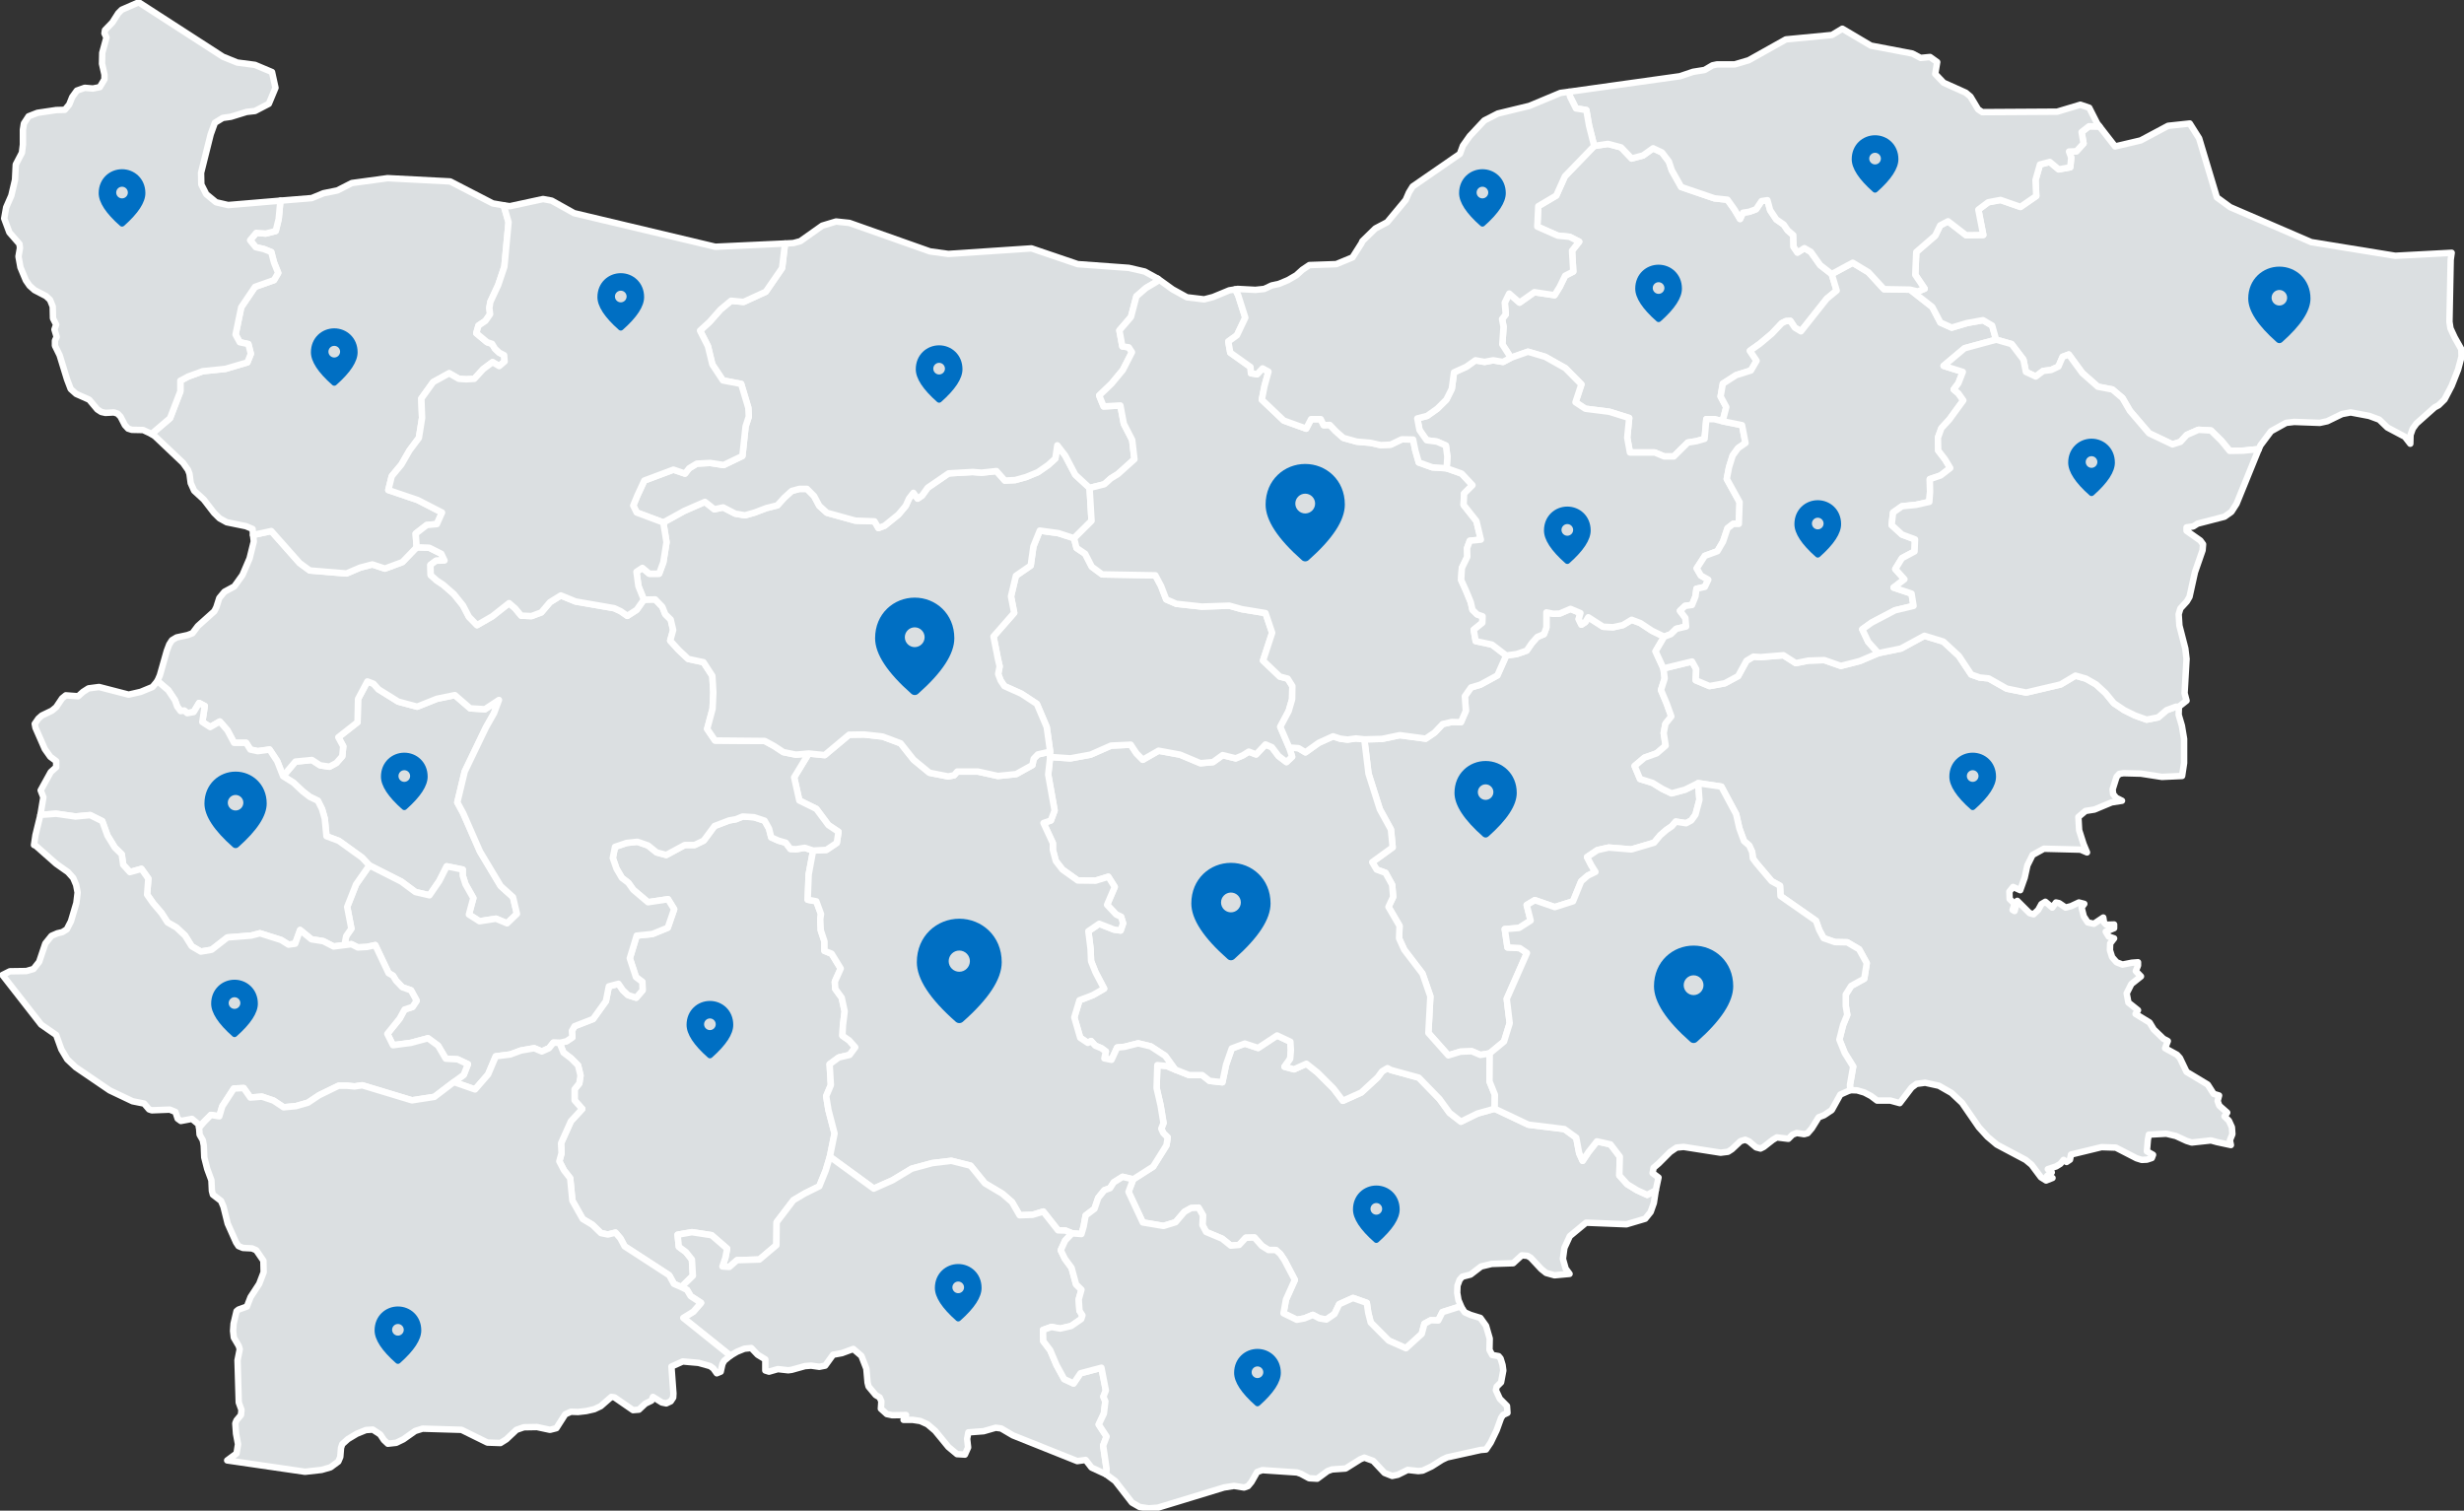 <svg width="765" height="469" viewBox="0 0 765 469" fill="none" xmlns="http://www.w3.org/2000/svg">
<rect x="0" y="0" width="765" height="469" fill="#333333" stroke="none"/>
<g id="mapbg 1" clip-path="url(#clip0_335_2928)">
<path id="BGR2231" d="M516.681 197.671L514.003 202.203L516.451 207.526L516.834 210.619L515.686 214.215L517.446 218.388L518.899 222.416L517.063 224.718L516.528 227.595L517.14 231.479L514.386 233.853L510.561 235.22L507.501 237.809L509.184 241.838L513.085 243.06L515.992 244.859L518.976 246.297L523.183 245.146L527.238 243.132L527.62 248.311L526.396 252.915L525.096 254.713L523.489 255.577L520.276 255.073L519.052 256.512L517.369 257.663L515.457 259.317L513.544 261.619L506.506 263.705L499.468 263.13L495.949 263.921L492.736 266.079L494.037 268.596L495.337 270.682L492.966 271.833L490.9 273.632L488.376 279.818L482.715 281.616L476.518 279.458L473.994 280.969L475.218 285.788L471.622 288.09L467.185 288.45L468.027 294.132L471.852 294.348L474.07 295.859L467.797 310.102L468.715 317.654L466.956 323.337L462.519 327.006L459.612 327.509L456.934 326.358L453.415 326.502L449.667 327.653L443.47 320.676L444.082 309.31L441.634 302.261L435.973 294.852L434.367 291.327L434.52 287.443L431.077 281.544L432.531 278.451L432.225 274.711L430.159 270.97L427.405 269.963L426.028 267.661L432.378 263.058L431.842 257.519L428.4 251.261L424.881 240.183L423.58 229.537L429.088 229.393L434.596 228.242L442.629 229.321L445.383 227.451L447.907 224.79L450.738 224.142L453.568 224.214L455.098 220.689L454.792 216.158L456.705 213.424L459.612 212.561L464.89 209.684L467.644 203.498L470.857 203.066L473.994 201.987L475.524 199.757L477.283 197.743L479.349 196.88L480.114 194.794V190.118L482.256 190.55L484.245 190.478L487.611 189.039L490.671 190.334L490.135 192.204L490.977 193.93L492.201 193.139L493.119 191.629L497.709 194.578L500.845 194.722L503.829 194.074L506.583 192.42L509.26 193.427L512.856 195.801L516.681 197.671Z" fill="#DBDFE1" stroke="white" stroke-width="2" stroke-linecap="round" stroke-linejoin="round"/>
<path id="BGR2232" d="M464.049 344.197L474.53 349.161L485.699 350.528L489.371 353.189L490.289 358.009L491.36 360.382L493.196 357.649L495.797 354.34L500.004 355.275L502.911 359.088L502.758 364.914L505.206 367.647L508.266 369.518L511.403 370.956L514.08 369.518L513.468 373.474L512.474 376.279L510.791 378.365L504.977 380.092L492.431 379.588L487.382 383.76L485.699 387.429L485.24 390.81L486.081 393.831L487.305 395.485L482.639 395.917L480.038 395.198L478.508 393.975L475.218 390.45L474.224 389.875L472.464 389.731L469.787 392.176L463.131 392.392L459.842 393.183L456.552 395.701L454.028 396.349L453.186 397.284L452.498 399.154L452.421 401.384L452.804 403.614L453.875 406.131L453.033 405.7L447.831 407.354L446.531 409.944L444.236 409.872L442.247 410.951L441.405 414.116L436.509 418.576L431.154 416.202L425.57 410.591L424.805 407.57L424.346 404.477L420.062 402.966L415.778 404.909L414.324 407.93L411.8 409.656L409.658 409.296L407.592 408.217L404.991 409.296L402.62 409.728L398.489 407.714L399.254 403.47L402.008 397.356L398.795 391.241L397.494 389.299L396.117 388.076H393.822L391.757 386.782L389.462 384.192L386.784 384.264L384.719 386.494L382.118 386.71L379.44 384.552L374.468 382.466L373.32 380.308L373.473 377.286L372.096 374.913L369.801 375.057L367.736 376.207L364.982 379.444L361.233 380.595L354.807 379.516L350.37 370.021L351.824 366.137L358.02 362.181L362.151 355.563L362.534 353.117L361.157 351.75L360.545 350.384L361.233 348.657L360.315 343.118L359.091 337.795L359.321 330.674L362.304 330.962L364.829 332.041L369.189 333.767H373.244L375.539 335.566L379.517 335.997L380.664 330.53L382.424 325.495L386.478 323.984L390.609 325.351L396.5 321.467L400.631 323.409L400.784 326.07L400.554 328.732L398.795 331.178L401.778 331.969L405.603 330.243L409.046 332.976L414.018 337.939L416.925 341.752L422.663 339.162L427.712 334.487L429.089 332.616L430.772 331.609L431.843 332.185L440.487 334.559L446.913 341.176L450.05 345.492L453.569 348.226L458.694 345.708L464.049 344.197Z" fill="#DBDFE1" stroke="white" stroke-width="2" stroke-linecap="round" stroke-linejoin="round"/>
<path id="BGR2233" d="M423.581 229.537L424.881 240.183L428.4 251.26L431.843 257.518L432.378 263.057L426.029 267.661L427.406 269.963L430.16 270.97L432.225 274.71L432.531 278.451L431.078 281.544L434.52 287.442L434.367 291.327L435.974 294.851L441.635 302.26L444.083 309.31L443.471 320.675L449.667 327.653L453.416 326.502L456.935 326.358L459.612 327.509L462.519 327.005L462.443 335.709L464.126 339.881L464.049 344.197L458.694 345.708L453.569 348.225L450.05 345.492L446.913 341.176L440.487 334.558L431.843 332.184L430.771 331.609L429.089 332.616L427.712 334.486L422.663 339.162L416.925 341.751L414.018 337.939L409.046 332.976L405.603 330.242L401.778 331.969L398.795 331.177L400.554 328.732L400.784 326.07L400.631 323.409L396.5 321.466L390.609 325.351L386.478 323.984L382.424 325.495L380.664 330.53L379.517 335.997L375.539 335.565L373.244 333.767H369.189L364.829 332.041L361.769 327.797L357.255 324.847L353.354 323.912L349.146 324.991L346.851 325.207L345.092 329.019L342.873 328.588L343.332 326.43L341.955 325.423L340.043 324.631L338.742 323.193L337.748 323.768L335.376 322.186L333.54 315.856L335.147 310.533L339.278 308.95L342.797 306.936L340.119 301.829L338.742 298.376L338.589 294.564L337.901 289.097L341.267 286.795L345.857 288.593L347.922 288.881L348.687 286.651L348.075 284.637L346.545 283.918L343.715 280.897L346.086 275.358L344.097 272.193L340.119 273.416L334.611 273.344L329.868 269.963L327.803 267.301L326.885 263.848V261.762L323.978 255.504L326.273 254.713L327.42 251.62L325.431 240.47L326.043 235.004L332.316 235.435L338.589 234.284L344.939 231.479L351.059 231.191L352.818 233.853L354.807 235.867L359.703 233.061L366.359 234.284L372.708 236.946L376.61 236.586L379.593 234.428L383.648 235.435L385.866 234.5L387.702 233.349L389.997 234.212L392.904 231.119L394.893 231.982L396.959 234.716L399.407 236.586L401.166 234.932L400.248 232.054L403.155 232.27L405.297 233.565L409.428 230.616L413.865 228.602L416.084 229.321L418.379 229.609L420.98 229.249L423.581 229.537Z" fill="#DBDFE1" stroke="white" stroke-width="2" stroke-linecap="round" stroke-linejoin="round"/>
<path id="BGR2234" d="M252.45 264.064L251.073 271.473L250.767 279.314L253.445 279.818L254.898 283.774L254.669 285.284L254.822 288.809L255.969 292.262V295.211L258.188 296.074L261.018 300.678L259.182 304.778L259.335 307.008L261.324 309.741L262.242 313.985L261.707 318.373L261.554 321.538L263.619 322.977L265.532 325.135L263.772 327.509L260.406 328.3L257.576 330.386L257.958 336.86L256.505 340.313L257.193 344.557L259.106 351.894L257.652 359.087L256.352 363.403L254.363 368.295L249.849 370.524L246.33 372.61L241.128 379.444L241.052 386.565L235.773 391.025L228.812 391.241L226.44 393.327L224.298 393.183L225.216 390.45L225.752 387.644L220.932 383.472L214.812 382.537L210.375 383.328L210.758 387.069L212.976 388.723L214.812 391.025L215.118 396.06L211.523 399.585L209.228 398.578L207.774 395.917L193.928 386.925L192.627 384.479L191.097 382.681L188.726 383.256L186.584 382.825L183.906 380.235L180.923 378.437L177.71 372.754L177.021 365.777L175.109 363.331L173.655 360.526L174.344 358.008L174.191 354.915L177.251 348.081L180.77 344.269L178.398 341.608V338.155L179.852 336.356L180.234 333.911L179.469 330.746L177.327 328.588L174.956 326.789L173.732 323.768L175.874 323.265L177.71 322.042L177.557 320.028L178.398 318.589L184.136 316.359L188.114 310.82L189.032 306.217L192.015 305.426L193.392 307.44L194.999 308.95L197.523 309.741L199.512 307.44L199.436 304.85L197.447 303.339L195.534 297.513L197.676 290.464L202.572 289.96L207.315 288.018L209.304 282.263L207.392 279.17L201.195 280.105L196.605 276.221L195.075 274.063L193.086 272.552L191.403 269.675L190.256 266.366L190.944 262.913L194.54 261.691L197.906 261.331L201.195 262.482L203.873 264.64L206.856 265.431L212.594 262.338H215.654L218.484 260.971L221.85 256.439L226.364 254.713L228.429 254.353L230.571 253.49L234.09 253.706L237.38 254.785L238.757 257.231L239.445 259.964L241.664 260.971L243.959 261.619L245.412 263.561L247.248 263.633L249.849 263.201L252.45 264.064Z" fill="#DBDFE1" stroke="white" stroke-width="2" stroke-linecap="round" stroke-linejoin="round"/>
<path id="BGR2235" d="M326.043 233.349V235.004L325.431 240.471L327.42 251.62L326.273 254.713L323.978 255.505L326.885 261.763V263.849L327.803 267.302L329.868 269.963L334.611 273.344L340.119 273.416L344.097 272.193L346.086 275.358L343.715 280.897L346.545 283.918L348.075 284.637L348.687 286.651L347.922 288.881L345.857 288.594L341.267 286.795L337.901 289.097L338.589 294.564L338.742 298.376L340.119 301.829L342.797 306.936L339.278 308.95L335.147 310.533L333.54 315.856L335.376 322.186L337.748 323.769L338.742 323.193L340.043 324.632L341.955 325.423L343.332 326.43L342.873 328.588L345.092 329.02L346.851 325.207L349.146 324.991L353.354 323.912L357.255 324.848L361.769 327.797L364.829 332.041L362.304 330.962L359.321 330.674L359.091 337.795L360.315 343.118L361.233 348.657L360.545 350.384L361.157 351.75L362.534 353.117L362.151 355.563L358.02 362.18L351.824 366.137L348.534 365.346L345.78 367.072L344.633 368.87L342.873 369.518L340.961 371.891L339.813 375.272L337.059 377.358L336.447 380.739L335.759 383.113L332.852 382.897L330.786 382.034L328.491 381.962L323.901 376.135L320.612 377.142L316.557 377.286L314.186 373.186L311.202 370.597L305.771 367.36L301.334 361.893L295.367 360.382L289.4 361.102L283.05 362.828L277.083 366.424L271.269 369.014L257.652 359.087L259.106 351.894L257.193 344.557L256.505 340.313L257.958 336.86L257.576 330.386L260.406 328.3L263.772 327.509L265.532 325.135L263.619 322.977L261.554 321.539L261.707 318.374L262.242 313.986L261.324 309.742L259.335 307.008L259.182 304.778L261.018 300.678L258.188 296.075L255.969 295.211V292.262L254.822 288.809L254.669 285.285L254.898 283.774L253.445 279.818L250.767 279.314L251.073 271.474L252.45 264.065L256.581 263.849L259.794 261.691L260.33 258.238L257.193 256.152L253.445 251.117L248.166 248.527L246.56 241.334L251.073 233.925L256.046 234.428L263.619 228.098L268.286 228.026L274.023 228.674L279.608 230.76L283.662 235.867L288.558 239.895L294.372 241.046L296.208 240.686L297.203 239.536H303.629L309.825 240.902L315.486 240.327L320.535 237.521L320.918 235.579L322.218 234.213L326.043 233.349Z" fill="#DBDFE1" stroke="white" stroke-width="2" stroke-linecap="round" stroke-linejoin="round"/>
<path id="BGR2236" d="M332.851 382.897L330.709 385.126L329.332 388.148L330.633 390.809L332.698 393.615L334.076 398.722L335.758 400.376L334.917 403.397L335.146 406.922L336.064 408.361L335.682 409.512L332.545 411.67L329.179 412.461L326.425 411.957L323.824 412.892L323.901 416.345L326.043 419.151L328.032 423.826L330.403 428.142L333.311 429.509L335.452 426.344L341.955 424.617L343.332 431.667L342.567 433.609L343.179 435.048L342.72 438.86L341.113 442.241L343.561 445.981L342.49 448.787L343.561 456.052L343.408 457.706L338.895 455.62L337.059 453.247L334.458 453.606L314.491 445.622L310.819 443.464L309.136 443.248L305.388 444.327L300.645 444.687L300.262 446.701L300.568 449.362L299.574 451.592L297.126 451.448L294.448 449.218L290.317 444.183L287.946 442.169L285.727 441.162L283.356 440.802H280.526L281.291 439.292L277.007 439.364L275.323 439.004L273.487 437.349L273.641 435.048L273.105 433.825L271.881 433.105L269.662 430.444L269.356 429.221L268.974 424.905L267.444 420.949L264.919 418.791L261.401 420.086L258.646 420.589L256.198 423.97L254.362 424.33L251.838 423.97L249.926 424.114L245.794 425.265L244.723 425.409L241.511 425.049L238.757 425.84L237.609 425.481V422.028L235.237 420.589L233.248 418.503L231.107 418.719L228.812 419.654L226.746 420.877L212.134 409.152L215.271 407.21L217.642 404.476L214.429 402.39L213.282 400.448L211.522 399.585L215.118 396.06L214.812 391.025L212.976 388.723L210.757 387.069L210.375 383.328L214.812 382.537L220.932 383.472L225.752 387.644L225.216 390.449L224.298 393.183L226.44 393.327L228.812 391.241L235.773 391.025L241.052 386.565L241.128 379.444L246.33 372.61L249.849 370.524L254.362 368.294L256.352 363.403L257.652 359.087L271.269 369.014L277.083 366.424L283.05 362.827L289.399 361.101L295.366 360.382L301.333 361.892L305.771 367.359L311.202 370.596L314.186 373.186L316.557 377.286L320.611 377.142L323.901 376.135L328.491 381.961L330.786 382.033L332.851 382.897Z" fill="#DBDFE1" stroke="white" stroke-width="2" stroke-linecap="round" stroke-linejoin="round"/>
<path id="BGR2237" d="M351.823 366.137L350.37 370.021L354.807 379.516L361.233 380.595L364.981 379.444L367.735 376.208L369.801 375.057L372.096 374.913L373.473 377.287L373.32 380.308L374.467 382.466L379.44 384.552L382.117 386.71L384.718 386.494L386.784 384.264L389.461 384.192L391.756 386.782L393.822 388.076H396.117L397.494 389.299L398.794 391.241L402.007 397.356L399.253 403.47L398.488 407.714L402.619 409.728L404.991 409.296L407.592 408.217L409.657 409.296L411.799 409.656L414.324 407.93L415.777 404.909L420.061 402.966L424.345 404.477L424.804 407.57L425.569 410.591L431.154 416.202L436.509 418.576L441.405 414.116L442.246 410.951L444.235 409.872L446.53 409.944L447.831 407.354L453.033 405.7L453.874 406.131L454.792 407.426L456.552 408.217L459.612 409.153L461.371 411.598L462.519 415.555L462.442 419.079L463.284 420.662L465.273 421.021L465.885 421.741L466.497 423.755L466.726 425.481L466.038 429.15L464.661 430.517L464.431 431.596L465.655 434.257L467.874 436.487L468.027 438.645L466.65 439.292L466.038 440.227L464.661 444.04L462.825 447.852L461.371 450.01L459.688 450.154L449.284 452.456L447.754 453.175L444.465 455.261L441.711 456.556L440.334 456.7L437.044 456.34L433.984 457.851L432.225 458.211L429.853 457.275L426.334 453.535L423.58 452.528L422.356 453.031L417.766 455.909L413.559 456.197L412.182 456.7L408.969 459.074L406.444 458.93L403.92 457.563L402.696 457.132L391.909 456.412L390.303 456.988L388.543 460.081L387.472 461.376L386.248 461.807L383.112 461.304L379.975 461.807L359.473 468.065L356.643 468.281L353.812 467.85L351.441 466.483L346.239 459.793L343.408 457.707L343.561 456.053L342.49 448.787L343.561 445.982L341.113 442.242L342.72 438.861L343.179 435.048L342.567 433.61L343.332 431.667L341.955 424.618L335.452 426.345L333.31 429.51L330.403 428.143L328.032 423.827L326.043 419.151L323.901 416.346L323.824 412.893L326.425 411.958L329.179 412.462L332.545 411.67L335.682 409.512L336.064 408.361L335.146 406.923L334.917 403.398L335.758 400.377L334.075 398.722L332.698 393.615L330.633 390.81L329.332 388.148L330.709 385.127L332.851 382.897L335.758 383.113L336.447 380.739L337.059 377.358L339.813 375.272L340.96 371.892L342.873 369.518L344.632 368.87L345.78 367.072L348.534 365.346L351.823 366.137Z" fill="#DBDFE1" stroke="white" stroke-width="2" stroke-linecap="round" stroke-linejoin="round"/>
<path id="BGR2243" d="M114.673 268.668L112.378 266.222L105.187 261.043L101.362 259.605L100.827 254.138L99.985 251.189L98.685 248.599L96.16 247.376L94.018 245.722L91.111 242.988L87.898 240.974L91.723 236.442L96.849 235.939L99.373 237.593L102.28 238.025L104.422 236.874L106.258 234.788L106.564 231.695L105.034 228.889L111.001 224.214L111.154 217.021L114.061 211.554L115.974 212.273L117.504 213.999L123.624 217.812L129.514 219.394L135.634 216.949L141.219 215.798L145.962 219.898L150.552 220.186L154.912 217.308L153.382 221.408L150.858 225.868L144.279 239.535L141.984 249.102L143.82 252.483L149.022 264.352L155.448 275.07L159.273 278.523L160.497 283.702L157.437 286.651L153.994 285.213L148.869 286.004L145.579 283.918L146.956 278.811L144.508 274.495L143.667 271.833V269.963L138.694 268.956L136.399 273.488L133.339 277.947L128.979 276.94L124.618 273.703L114.673 268.668Z" fill="#DBDFE1" stroke="white" stroke-width="2" stroke-linecap="round" stroke-linejoin="round"/>
<path id="BGR2244" d="M129.362 169.904L133.263 170.048L137.012 171.919L138.006 174.005L135.405 174.077L133.646 175.371L133.722 178.536L135.558 180.191L137.624 181.557L140.913 184.435L143.744 187.959L145.58 191.484L148.104 194.074L152.847 191.34L158.049 187.24L159.962 188.895L161.798 191.125L165.011 191.268L168.071 190.117L170.748 186.952L174.114 184.866L178.704 186.737L190.715 188.823L192.704 189.758L194.769 191.196L197.676 189.326L199.895 186.161L203.414 186.089L205.632 188.391L206.55 190.693L208.233 192.347L208.998 195.584L208.08 198.893L210.681 201.771L213.665 204.576L218.408 205.583L221.162 209.827L221.468 214.934L221.238 220.041L219.555 226.3L222.003 229.896L237.456 230.04L240.363 231.623L243.194 233.493L247.095 234.284L251.073 233.924L246.56 241.333L248.166 248.527L253.445 251.116L257.193 256.152L260.33 258.238L259.794 261.69L256.581 263.848L252.45 264.064L249.849 263.201L247.248 263.632L245.412 263.561L243.959 261.618L241.664 260.971L239.445 259.964L238.757 257.231L237.38 254.785L234.09 253.706L230.571 253.49L228.429 254.353L226.364 254.713L221.85 256.439L218.484 260.971L215.654 262.338H212.594L206.856 265.431L203.873 264.64L201.195 262.482L197.906 261.331L194.54 261.69L190.944 262.913L190.256 266.366L191.403 269.675L193.086 272.552L195.075 274.063L196.605 276.221L201.195 280.105L207.392 279.17L209.304 282.263L207.315 288.018L202.572 289.96L197.676 290.463L195.534 297.513L197.447 303.339L199.436 304.85L199.512 307.439L197.523 309.741L194.999 308.95L193.392 307.439L192.015 305.425L189.032 306.217L188.114 310.82L184.136 316.359L178.398 318.589L177.557 320.028L177.71 322.042L175.874 323.265L173.732 323.768L171.819 323.696L170.442 325.423L168.224 326.43L165.852 325.423L161.721 326.142L158.432 327.365L153.918 327.94L151.547 333.551L147.492 338.227L140.913 335.925L143.973 333.695L145.274 330.386L142.061 328.875L138.389 328.66L136.017 324.631L132.881 322.329L127.526 323.768L122.018 324.487L120.258 320.963L124.083 316.215L125.613 313.41L128.061 312.619L129.362 310.676L127.602 307.439L124.925 306.504L122.936 304.418L122.018 302.908L120.641 302.116L116.51 293.413L113.909 293.988L111.078 294.132L109.089 293.125L106.947 293.413L107.483 290.607L109.089 288.305L107.789 281.544L110.543 274.566L114.674 268.668L124.619 273.703L128.979 276.94L133.34 277.947L136.4 273.487L138.695 268.955L143.667 269.963V271.833L144.509 274.494L146.957 278.81L145.58 283.917L148.869 286.004L153.995 285.212L157.437 286.651L160.497 283.702L159.273 278.523L155.448 275.07L149.022 264.352L143.82 252.483L141.984 249.102L144.279 239.535L150.858 225.868L153.383 221.408L154.913 217.308L150.552 220.185L145.962 219.898L141.219 215.797L135.635 216.948L129.515 219.394L123.624 217.811L117.504 213.999L115.974 212.273L114.062 211.553L111.155 217.02L111.002 224.213L105.035 228.889L106.565 231.694L106.259 234.788L104.423 236.874L102.281 238.025L99.374 237.593L96.849 235.938L91.724 236.442L87.899 240.974L86.063 236.298L83.691 232.702L80.019 233.205L77.724 232.702L76.424 230.615H72.675L70.61 226.731L68.238 223.998L65.255 225.724L62.807 224.142L63.572 219.178L61.812 218.243L60.129 221.048L58.14 221.408L57.222 220.617L56.075 220.761L55.004 219.322L54.315 217.38L52.25 214.287L48.884 211.409L49.649 209.611L51.791 202.058L52.556 200.044L53.397 198.749L54.851 197.886L58.217 197.167L59.747 196.591L61.43 194.361L66.555 189.758L67.167 188.535L68.085 185.658L69.692 183.715L72.752 182.061L75.276 178.536L77.495 173.357L78.795 168.106L78.566 166.092L84.227 164.869L93.024 174.796L96.161 177.098L107.559 178.033L111.767 176.234L115.592 175.227L119.493 176.522L124.925 174.508L129.362 169.904Z" fill="#DBDFE1" stroke="white" stroke-width="2" stroke-linecap="round" stroke-linejoin="round"/>
<path id="BGR2245" d="M87.898 240.974L91.111 242.989L94.018 245.722L96.16 247.376L98.685 248.599L99.985 251.189L100.827 254.138L101.362 259.605L105.187 261.044L112.378 266.223L114.673 268.668L110.542 274.567L107.788 281.544L109.089 288.306L107.482 290.608L106.947 293.413L103.581 293.845L100.368 292.19L96.696 291.615L93.177 288.738L91.647 292.982L89.581 293.269L87.286 291.831L80.707 289.745L77.953 290.464L70.609 291.039L65.713 294.852L62.347 295.427L59.517 293.773L57.451 290.464L54.774 287.946L52.02 286.364L50.107 283.415L47.583 280.465L45.67 277.732L46.053 272.769L43.911 269.747L40.315 270.754L38.25 268.453L37.791 265.216L35.649 263.13L33.354 259.389L31.747 254.929L27.999 253.059L23.409 253.491L17.442 252.628L12.546 252.987L13.464 247.52L12.622 245.362L15.759 239.68L17.442 238.169V236.299L15.606 234.932L13.923 232.558L11.016 225.941L10.786 224.718L11.934 223.063L13.005 222.128L16.141 220.618L17.442 219.539L19.278 216.805L20.425 215.87L24.25 216.158L25.78 214.791L27.463 213.712L30.753 213.28L39.933 215.654L43.681 214.791L47.353 213.28L48.883 211.41L52.249 214.287L54.315 217.381L55.003 219.323L56.074 220.761L57.222 220.618L58.14 221.409L60.129 221.049L61.812 218.244L63.571 219.179L62.806 224.142L65.254 225.725L68.238 223.998L70.609 226.732L72.675 230.616H76.423L77.724 232.702L80.019 233.206L83.691 232.702L86.062 236.299L87.898 240.974Z" fill="#DBDFE1" stroke="white" stroke-width="2" stroke-linecap="round" stroke-linejoin="round"/>
<path id="BGR2246" d="M333.464 167.099L334.229 170.121L336.906 171.919L338.972 175.947L342.185 178.321L358.709 178.609L360.468 181.917L362.075 186.09L365.211 187.456L373.167 188.319L381.659 188.032L385.484 189.111L392.904 190.334L394.97 196.448L392.139 205.08L397.341 210.043L399.789 210.69L401.243 212.992L401.166 217.092L400.095 220.761L397.494 225.652L400.248 232.054L401.166 234.932L399.407 236.586L396.959 234.716L394.893 231.983L392.904 231.119L389.997 234.212L387.702 233.349L385.866 234.5L383.648 235.435L379.593 234.428L376.61 236.586L372.708 236.946L366.359 234.284L359.703 233.062L354.807 235.867L352.818 233.853L351.059 231.191L344.939 231.479L338.589 234.284L332.316 235.435L326.043 235.004V233.349L324.972 225.724L321.912 218.531L317.093 215.366L311.814 212.992L310.667 211.266L309.902 209.252L310.361 206.878L309.825 204.576L308.448 197.599L314.874 190.262L313.88 185.154L315.41 178.752L320 175.587L320.841 169.617L322.83 164.726L328.568 165.517L333.464 167.099Z" fill="#DBDFE1" stroke="white" stroke-width="2" stroke-linecap="round" stroke-linejoin="round"/>
<path id="BGR2247" d="M338.283 151.489L338.895 161.704L333.464 167.099L328.568 165.516L322.83 164.725L320.841 169.616L320 175.587L315.41 178.752L313.88 185.154L314.874 190.261L308.448 197.598L309.825 204.576L310.361 206.878L309.902 209.251L310.667 211.265L311.814 212.992L317.093 215.366L321.912 218.531L324.972 225.724L326.043 233.349L322.218 234.212L320.918 235.579L320.535 237.521L315.486 240.326L309.825 240.902L303.629 239.535H297.203L296.208 240.686L294.372 241.045L288.558 239.895L283.662 235.866L279.608 230.759L274.023 228.673L268.286 228.026L263.619 228.098L256.046 234.428L251.073 233.924L247.095 234.284L243.194 233.493L240.363 231.622L237.456 230.04L222.003 229.896L219.555 226.299L221.238 220.041L221.468 214.934L221.162 209.827L218.408 205.583L213.665 204.576L210.681 201.77L208.08 198.893L208.998 195.584L208.233 192.347L206.55 190.693L205.632 188.391L203.414 186.089L199.895 186.161L198.212 181.989L197.6 177.529L199.436 176.306L201.578 178.105H204.638L205.938 174.58L206.933 168.322L205.938 162.207L212.441 158.611L218.867 155.805L221.774 158.107L224.528 157.532L228.276 159.474L231.336 159.978L234.32 159.114L237.915 157.748L241.358 156.884L243.423 154.583L245.795 152.425L248.166 151.777H250.538L252.756 154.007L254.363 157.028L256.734 159.186L265.532 161.632L271.499 161.848L272.723 163.934L274.635 163.214L278.919 159.762L281.214 157.028L282.209 154.798L283.586 153L284.886 154.798L286.263 153.863L288.023 151.418L294.525 146.958L301.946 146.526L304.776 146.742L309.366 146.238L311.967 149.188L315.18 149.044L318.546 148.109L322.218 146.598L325.431 144.368L327.65 142.354L328.262 138.254L330.71 141.419L333.846 147.389L338.283 151.489Z" fill="#DBDFE1" stroke="white" stroke-width="2" stroke-linecap="round" stroke-linejoin="round"/>
<path id="BGR2248" d="M359.474 86.535L359.091 87.47L355.802 89.412L352.818 92.002L351.135 98.404L347.54 102.576L348.458 107.539L350.447 107.827L351.441 109.338L348.611 114.876L345.092 119.12L341.267 122.789L342.644 126.17L347.846 125.882L348.917 131.565L351.518 136.6L352.206 142.57L347.081 147.174L344.862 148.541L342.873 150.339L338.283 151.49L333.846 147.39L330.71 141.419L328.262 138.254L327.65 142.355L325.431 144.369L322.218 146.599L318.546 148.109L315.18 149.044L311.967 149.188L309.366 146.239L304.776 146.742L301.946 146.527L294.525 146.958L288.023 151.418L286.263 153.864L284.886 154.799L283.586 153.001L282.209 154.799L281.214 157.029L278.919 159.762L274.635 163.215L272.723 163.934L271.499 161.848L265.532 161.632L256.734 159.187L254.363 157.029L252.756 154.008L250.538 151.778H248.166L245.795 152.425L243.423 154.583L241.358 156.885L237.915 157.748L234.32 159.115L231.336 159.978L228.276 159.474L224.528 157.532L221.774 158.108L218.867 155.806L212.441 158.611L205.938 162.208L197.676 159.115L196.605 156.957L197.906 153.792L200.048 149.188L209.075 145.807L212.67 147.03L213.971 145.376L216.342 143.937L220.473 143.721L224.681 144.369L230.495 141.563L231.489 132.356L232.484 129.335L232.331 126.601L230.112 119.192L224.451 118.113L221.162 113.15L219.785 107.467L217.337 102.648L220.32 99.914L223.686 96.102L226.976 93.368L230.877 93.728L237.762 90.563L242.811 83.226L243.729 75.601L246.33 75.457L248.472 74.882L255.281 70.062L259.565 68.768L263.696 69.199L288.711 78.047L294.449 78.838L320.229 77.112L334.611 82.003L350.447 83.154L355.419 84.305L359.474 86.535Z" fill="#DBDFE1" stroke="white" stroke-width="2" stroke-linecap="round" stroke-linejoin="round"/>
<path id="BGR2249" d="M383.495 89.844L384.413 91.642L386.631 98.62L384.03 104.087L381.353 106.029L381.965 109.482L388.238 113.941L388.391 115.884L390.303 116.171L391.986 114.373L393.822 115.38L392.598 119.84L391.757 124.084L398.565 130.558L405.527 133.075L407.057 130.126H410.04L410.958 131.997L412.871 131.925L414.707 133.867L417.078 135.953L421.209 137.104L425.417 137.463L428.63 138.183L431.766 138.039L435.209 136.384L438.728 136.456L439.416 139.837L440.487 143.578L444.695 145.088L449.132 145.376L453.798 147.03L457.164 150.627L454.563 153.217L454.41 156.741L458.388 161.777L459.765 167.531L456.323 167.891L455.481 170.193L455.558 172.854L453.875 176.307L453.645 180.047L455.175 183.428L456.629 186.953L457.164 189.327L458.618 190.765L460.301 191.341L460.224 193.355L457.547 195.513L458.159 199.038L463.208 200.117L467.645 203.497L464.891 209.684L459.612 212.561L456.705 213.424L454.793 216.158L455.099 220.689L453.569 224.214L450.738 224.142L447.908 224.789L445.383 227.451L442.629 229.321L434.597 228.242L429.089 229.393L423.581 229.537L420.98 229.249L418.379 229.609L416.084 229.321L413.865 228.602L409.428 230.616L405.297 233.565L403.155 232.27L400.248 232.055L397.494 225.653L400.095 220.761L401.166 217.093L401.243 212.993L399.789 210.691L397.341 210.043L392.139 205.08L394.97 196.448L392.904 190.334L385.484 189.111L381.659 188.032L373.167 188.32L365.211 187.456L362.075 186.09L360.468 181.918L358.709 178.609L342.185 178.321L338.972 175.947L336.906 171.919L334.229 170.121L333.464 167.1L338.895 161.705L338.283 151.49L342.873 150.339L344.862 148.541L347.081 147.174L352.206 142.571L351.518 136.6L348.917 131.565L347.846 125.882L342.644 126.17L341.267 122.789L345.092 119.121L348.611 114.877L351.441 109.338L350.447 107.827L348.458 107.539L347.54 102.576L351.135 98.404L352.818 92.002L355.802 89.412L359.091 87.47L359.474 86.535L364.064 89.844L368.501 92.29L373.856 92.937L376.61 92.218L381.659 90.132L383.495 89.844Z" fill="#DBDFE1" stroke="white" stroke-width="2" stroke-linecap="round" stroke-linejoin="round"/>
<path id="BGR2250" d="M156.366 63.733L157.896 68.984L156.596 82.795L154.683 88.477L152.235 93.728L151.929 95.599L152.159 97.541L150.705 99.627L148.563 101.065L147.875 103.439L151.241 106.245L152.771 106.748L153.689 108.259L154.989 109.482L156.519 110.273L156.672 112.215L154.989 113.654L152.924 112.431L150.017 114.589L147.263 117.61L144.815 117.754L142.443 117.61L139.46 115.884L134.487 118.617L130.815 123.724L131.045 129.767L130.05 135.953L127.143 139.837L124.619 144.225L121.635 147.822L120.564 152.138L129.668 155.231L137.241 159.115L135.635 162.712L132.498 162.999L129.056 165.661L129.362 169.905L124.925 174.509L119.493 176.523L115.592 175.228L111.767 176.235L107.559 178.033L96.161 177.098L93.024 174.796L84.227 164.87L78.566 166.092L78.413 164.222L76.347 163.359L70.38 162.136L68.162 160.913L66.479 159.259L63.266 155.087L60.282 152.353L59.211 149.98L58.829 147.102L58.37 145.879L56.84 143.721L48.119 135.449L47.048 134.73L52.785 129.838L55.998 121.494V118.185L58.446 116.891L62.96 115.236L69.998 114.517L76.806 112.503L77.877 109.841L77.112 106.82L74.435 106.245L73.134 103.871L74.894 95.383L79.178 89.053L85.068 86.967L86.369 84.737L85.068 81.5L84.227 78.263L81.932 77.328L79.407 76.752L77.648 74.594L79.56 72.293L82.544 72.508L85.604 71.717L86.522 67.977L87.057 62.294L96.773 61.503L100.445 59.992L104.729 59.129L109.242 56.827L120.335 55.316L139.766 56.324L153 63.157L156.366 63.733Z" fill="#DBDFE1" stroke="white" stroke-width="2" stroke-linecap="round" stroke-linejoin="round"/>
<path id="BGR2251" d="M243.729 75.601L242.811 83.226L237.762 90.563L230.877 93.728L226.976 93.368L223.686 96.102L220.32 99.914L217.337 102.648L219.785 107.467L221.162 113.15L224.451 118.113L230.112 119.192L232.331 126.601L232.484 129.335L231.489 132.356L230.495 141.563L224.681 144.369L220.473 143.721L216.342 143.937L213.971 145.376L212.67 147.03L209.075 145.807L200.048 149.188L197.906 153.792L196.605 156.957L197.676 159.115L205.938 162.208L206.933 168.322L205.938 174.58L204.638 178.105H201.578L199.436 176.307L197.6 177.529L198.212 181.989L199.895 186.161L197.676 189.326L194.769 191.197L192.704 189.758L190.715 188.823L178.704 186.737L174.114 184.867L170.748 186.953L168.071 190.118L165.011 191.269L161.798 191.125L159.962 188.895L158.049 187.24L152.847 191.341L148.104 194.074L145.58 191.484L143.744 187.96L140.913 184.435L137.624 181.558L135.558 180.191L133.722 178.537L133.646 175.371L135.405 174.077L138.006 174.005L137.012 171.919L133.263 170.048L129.362 169.905L129.056 165.661L132.498 162.999L135.635 162.711L137.241 159.115L129.668 155.23L120.564 152.137L121.635 147.821L124.619 144.225L127.143 139.837L130.05 135.952L131.045 129.766L130.815 123.724L134.487 118.617L139.46 115.883L142.443 117.61L144.815 117.754L147.263 117.61L150.017 114.589L152.924 112.431L154.989 113.653L156.672 112.215L156.519 110.273L154.989 109.481L153.689 108.258L152.771 106.748L151.241 106.244L147.875 103.439L148.563 101.065L150.705 99.626L152.159 97.54L151.929 95.598L152.235 93.728L154.683 88.477L156.596 82.794L157.896 68.983L156.366 63.732L158.279 64.02L168.606 61.79L171.284 62.294L178.245 66.178L222.08 76.608L243.729 75.601Z" fill="#DBDFE1" stroke="white" stroke-width="2" stroke-linecap="round" stroke-linejoin="round"/>
<path id="BGR2252" d="M106.947 293.413L109.089 293.125L111.078 294.132L113.908 293.988L116.509 293.413L120.64 302.117L122.017 302.908L122.935 304.418L124.924 306.504L127.602 307.44L129.361 310.676L128.061 312.619L125.613 313.41L124.083 316.215L120.258 320.963L122.017 324.488L127.525 323.768L132.88 322.33L136.017 324.631L138.388 328.66L142.06 328.875L145.273 330.386L143.973 333.695L140.913 335.925L134.869 340.528L127.908 341.607L112.455 336.932L110.083 337.291L107.788 337.076H105.111L99.067 340.025L95.625 342.327L91.876 343.406L88.051 343.765L84.915 341.679L81.319 340.457L77.724 340.744L75.658 337.795L72.598 337.939L69.003 343.478L68.085 346.571L65.484 346.139L63.418 348.225L61.812 350.095L61.582 349.017L59.593 347.362L56.151 348.009L55.156 347.29L54.468 345.204L52.708 344.485L47.124 344.701L46.282 344.413L44.752 342.614L41.157 341.895L34.042 338.514L23.485 331.321L20.884 328.875L19.048 325.782L17.442 321.322L12.775 318.086L0.765 302.692L3.06 301.541L8.185 301.469L10.404 300.822L12.163 298.592L14.076 292.909L15.988 290.535L17.824 289.744L19.354 289.384L20.731 288.521L22.032 286.004L23.715 280.321L24.097 277.084L23.638 274.71L22.72 272.552L21.114 270.754L17.442 268.164L11.092 262.554L10.557 262.338L11.016 259.245L12.546 252.987L17.442 252.627L23.409 253.49L27.999 253.059L31.747 254.929L33.354 259.389L35.649 263.129L37.791 265.215L38.25 268.452L40.315 270.754L43.911 269.747L46.053 272.768L45.67 277.731L47.583 280.465L50.107 283.414L52.02 286.363L54.774 287.946L57.451 290.463L59.517 293.772L62.347 295.427L65.713 294.851L70.609 291.039L77.953 290.463L80.707 289.744L87.286 291.83L89.581 293.269L91.647 292.981L93.177 288.737L96.696 291.614L100.368 292.19L103.581 293.844L106.947 293.413Z" fill="#DBDFE1" stroke="white" stroke-width="2" stroke-linecap="round" stroke-linejoin="round"/>
<path id="BGR2253" d="M87.057 62.294L86.522 67.977L85.604 71.717L82.544 72.508L79.56 72.293L77.648 74.594L79.407 76.752L81.932 77.328L84.227 78.263L85.068 81.5L86.369 84.737L85.068 86.967L79.178 89.053L74.894 95.383L73.134 103.871L74.435 106.245L77.112 106.82L77.877 109.841L76.806 112.503L69.998 114.517L62.96 115.236L58.446 116.891L55.998 118.186V121.494L52.785 129.839L47.048 134.73L44.447 133.507L40.928 133.435L39.78 133.076L38.786 131.997L37.409 129.335L36.491 128.4L35.343 128.04L32.742 128.184L31.442 127.896L30.218 127.105L27.693 124.084L23.639 122.286L21.956 120.775L20.808 117.754L18.513 110.273L17.06 107.324V105.741L17.595 104.59L16.907 102.288L17.442 100.778L16.448 98.836L16.371 95.167L15.53 93.081L14.306 91.93L10.71 90.06L9.18 88.693L8.033 87.039L6.35 83.01L5.738 79.63L6.197 76.968L6.044 75.745L2.907 72.149L1.301 67.833L1.913 64.38L3.519 60.711L4.667 55.82L4.896 51.072L6.809 47.404L7.115 44.886V40.283L7.421 38.34L8.874 36.111L11.628 35.032L17.442 34.168L20.12 34.096L21.497 32.442L22.415 30.14L23.868 28.126L26.316 27.263L28.841 27.479L30.983 27.047L32.436 24.601V23.163L31.671 19.782L31.748 16.401L33.048 11.653L32.436 10.359L32.589 9.352L34.884 6.978L36.72 4.101L37.791 3.022L43.07 0.72L69.233 17.624L73.67 19.422L79.178 20.142L84.456 22.371L85.527 27.263L83.462 32.226L79.178 34.456L76.577 34.744L71.681 36.254L69.156 36.614L66.708 38.125L65.408 41.721L62.424 53.662L62.501 57.259L64.031 60.28L67.091 62.797L70.839 63.661L87.057 62.294Z" fill="#DBDFE1" stroke="white" stroke-width="2" stroke-linecap="round" stroke-linejoin="round"/>
<path id="BGR2254" d="M676.489 219.394L676.413 221.912L677.408 225.293L678.096 229.393V236.874L677.484 240.902L671.211 241.19L664.709 240.183L659.277 240.039L657.976 240.255L657.135 241.19L655.911 245.074L656.064 246.513L656.982 247.664L658.818 248.599L655.605 249.102L650.25 251.332L647.496 251.764L645.277 253.634L645.507 257.734L646.884 262.05L647.955 264.64L645.966 263.777L634.567 263.489L631.049 265.431L629.442 268.668L628.6 272.48L627.224 276.365L625.005 275.358L623.857 276.796L623.934 279.098L625.464 280.609L624.852 282.479L625.464 282.839L626.305 279.674L630.13 283.486L631.354 283.846L632.808 282.479L633.802 280.681L635.026 279.961L637.169 281.76L638.316 280.177L639.311 280.393L641.299 281.76L642.982 281.328L645.43 280.177L647.114 280.609L646.272 281.76L646.96 284.493L648.184 286.363L650.097 286.795L653.004 284.853L653.234 286.363L653.922 287.083L656.37 287.011V288.162L653.769 289.241L654.687 290.751L656.37 291.327L655.146 292.909L655.069 294.995L655.758 297.153L657.135 298.736L658.971 299.455L661.878 298.88L663.79 298.736V299.743L663.102 301.469L664.709 303.124L661.725 305.497L660.271 308.375L660.807 311.252L663.79 313.626L663.025 314.777L667.386 317.438L668.686 319.596L671.67 322.473L673.047 323.193L672.206 325.423L675.877 327.437L676.796 328.444L678.861 332.76L685.44 336.716L687.276 339.593L688.959 340.097L688.5 341.823L689.036 343.262L691.484 345.42L690.642 346.571L692.019 347.938L692.937 349.952L693.09 352.11L692.325 353.98L692.631 355.49L688.271 354.555L686.434 354.052L680.467 354.699L678.861 354.196L675.571 352.685L672.588 351.966L667.156 352.254L666.85 353.836L666.544 357.433L668.457 358.512L668.074 359.519L666.544 360.022L664.938 360.094L663.331 359.591L656.906 356.282L652.469 356.138L642.982 358.44L642.676 360.022L641.605 360.742L640.687 360.094L639.693 361.317L638.392 362.108L635.791 362.971L637.015 363.979L635.562 365.058L637.245 365.705L635.256 366.496L633.649 365.489L630.742 361.605L628.906 360.094L619.956 355.347L617.049 352.901L614.371 349.952L609.169 342.399L605.88 339.306L601.979 337.076L597.694 336.141L595.017 336.5L593.487 337.651L589.815 342.471L586.908 341.679H582.777L580.864 340.241L578.799 339.162L576.58 338.514L574.438 338.442L574.362 336.788L575.356 331.105L572.755 326.933L571.072 322.761L572.22 318.229L573.52 315.064L573.061 312.331V308.734L574.744 306.073L578.799 303.843L579.564 299.023L577.192 294.708L573.52 292.55L569.695 292.478L566.176 291.255L564.799 288.665L563.805 285.86L552.789 278.163L552.636 274.998L550.035 273.559L545.292 267.949L544.221 266.51L543.991 264.496L543.073 262.482L541.467 261.115L540.013 257.159L539.019 252.771L534.429 244.211L527.238 243.132L523.183 245.146L518.976 246.297L515.992 244.858L513.085 243.06L509.184 241.837L507.501 237.809L510.561 235.219L514.386 233.853L517.14 231.479L516.528 227.594L517.063 224.717L518.899 222.415L517.446 218.387L515.686 214.215L516.834 210.618L516.451 207.525L525.325 205.367L526.626 207.741L526.473 211.194L530.757 212.992L535.5 212.129L539.631 209.899L542.232 205.152L544.374 203.857L546.745 204.001L553.707 203.425L557.532 205.871L561.51 205.08L566.406 204.936L571.531 206.734L577.422 205.223L583.159 202.778L590.197 201.339L597.465 197.383L603.355 199.181L608.175 203.641L612 209.396L614.601 210.331L617.431 210.618L623.016 213.783L629.059 215.006L639.769 212.489L644.359 209.755L647.649 210.69L650.785 212.489L653.692 215.15L656.294 218.315L659.506 220.473L662.872 222.128L666.468 223.422L670.064 222.703L672.664 220.473L675.571 219.394H676.489Z" fill="#DBDFE1" stroke="white" stroke-width="2" stroke-linecap="round" stroke-linejoin="round"/>
<path id="BGR2255" d="M574.438 338.442L571.378 339.809L568.701 344.629L566.329 346.211L564.646 346.859L562.504 350.311L561.204 351.822L560.133 352.11L557.838 351.75L556.537 352.254L555.237 353.548L551.641 353.117L550.341 353.908L547.587 356.066L546.592 356.569L545.215 356.21L542.997 354.34L541.849 353.836L540.396 354.268L537.718 356.785L536.494 357.577L534.199 357.864L522.724 356.066L520.506 356.282L518.517 357.648L514.998 361.173L513.391 362.54L513.085 364.194L514.921 365.561L514.08 369.517L511.402 370.956L508.266 369.517L505.206 367.647L502.758 364.914L502.911 359.087L500.004 355.275L495.796 354.34L493.195 357.648L491.359 360.382L490.288 358.008L489.37 353.189L485.698 350.527L474.529 349.16L464.049 344.197L464.125 339.881L462.442 335.709L462.519 327.005L466.956 323.337L468.715 317.654L467.797 310.101L474.07 295.858L471.852 294.348L468.027 294.132L467.185 288.449L471.622 288.09L475.218 285.788L473.994 280.968L476.518 279.458L482.715 281.616L488.376 279.817L490.9 273.631L492.966 271.833L495.337 270.682L494.037 268.596L492.736 266.078L495.949 263.92L499.468 263.129L506.506 263.705L513.544 261.619L515.457 259.317L517.369 257.662L519.052 256.511L520.276 255.073L523.489 255.576L525.096 254.713L526.396 252.915L527.62 248.311L527.238 243.132L534.429 244.211L539.019 252.771L540.013 257.159L541.467 261.115L543.073 262.482L543.991 264.496L544.221 266.51L545.292 267.949L550.035 273.559L552.636 274.998L552.789 278.163L563.805 285.86L564.799 288.665L566.176 291.255L569.695 292.478L573.52 292.549L577.192 294.707L579.564 299.023L578.799 303.843L574.744 306.073L573.061 308.734V312.331L573.52 315.064L572.22 318.229L571.072 322.761L572.755 326.933L575.356 331.105L574.362 336.788L574.438 338.442Z" fill="#DBDFE1" stroke="white" stroke-width="2" stroke-linecap="round" stroke-linejoin="round"/>
<path id="BGR2256" d="M568.701 85.096L570.231 90.203L567.171 92.721L559.138 102.863L557.226 101.712L555.849 99.626L554.472 99.698L553.171 100.346L550.111 103.583L546.439 106.676L543.303 108.906L545.368 111.999L543.609 115.02L539.019 116.459L534.888 119.12L534.199 123.076L535.959 126.385L534.811 130.773L532.21 130.126H529.762L529.227 136.24L526.702 136.959L524.025 137.391L519.664 141.707H516.681L513.774 140.484H506.047L505.206 135.88L505.818 129.766L499.621 127.824L492.201 126.889L489.141 124.875L490.977 119.336L486.004 114.301L479.731 110.776L474.376 109.193L469.098 111.064L466.42 106.892L466.803 101.425L466.344 99.051L467.491 97.612L467.185 93.944L468.562 91.138L471.775 93.944L476.365 90.707L482.638 91.642L484.245 89.052L485.928 85.6L488.452 84.305L488.07 77.831L490.288 75.025L487.305 73.515L483.633 73.155L477.283 70.35L477.589 64.02L483.174 60.711L485.851 54.74L494.955 45.317L499.239 44.67L503.293 45.749L506.583 49.202L510.102 48.267L513.238 46.037L515.992 47.331L518.134 50.137L519.052 52.87L521.959 58.049L532.287 61.574L536.341 62.006L538.483 65.027L540.243 67.976L541.161 66.034L543.073 65.746L545.215 64.955L546.898 62.437L548.734 62.15L549.576 65.243L551.488 68.12L553.783 69.702L555.007 71.501L556.767 73.011L556.843 76.608L558.067 78.406L560.209 77.04L562.198 78.191L565.105 82.291L568.701 85.096Z" fill="#DBDFE1" stroke="white" stroke-width="2" stroke-linecap="round" stroke-linejoin="round"/>
<path id="BGR2257" d="M534.812 130.773L540.855 131.996L541.926 137.535L539.631 139.117L537.948 141.419L536.801 145.088L536.112 148.684L540.09 155.878L539.861 162.639H538.101L536.342 164.006L534.965 168.106L533.205 171.127L529.304 172.566L526.779 176.45L528.08 178.68L530.375 179.975L529.304 182.205L526.703 182.78L526.397 185.154L525.326 187.816L523.184 188.103L521.577 189.614L523.26 191.844L523.49 194.505L520.43 195.225L518.747 196.879L516.681 197.67L512.856 195.8L509.261 193.426L506.583 192.419L503.829 194.074L500.846 194.721L497.709 194.577L493.119 191.628L492.201 193.139L490.977 193.93L490.136 192.203L490.671 190.333L487.611 189.038L484.245 190.477L482.256 190.549L480.114 190.117V194.793L479.349 196.879L477.284 197.742L475.524 199.756L473.994 201.986L470.858 203.065L467.645 203.497L463.208 200.116L458.159 199.037L457.547 195.512L460.224 193.354L460.301 191.34L458.618 190.765L457.164 189.326L456.629 186.952L455.175 183.428L453.645 180.047L453.875 176.306L455.558 172.854L455.481 170.192L456.323 167.89L459.765 167.531L458.388 161.776L454.41 156.741L454.563 153.216L457.164 150.626L453.798 147.03L449.132 145.375L449.361 141.779L448.902 138.326L446.148 137.103L442.935 136.672L440.717 133.507L440.028 129.91L443.088 129.119L446.225 126.889L449.055 124.083L450.738 120.703L451.427 115.595L455.252 113.869L458.082 111.855L460.913 112.358L463.59 111.855L466.65 112.358L469.098 111.064L474.377 109.193L479.732 110.776L486.005 114.301L490.977 119.336L489.141 124.875L492.201 126.889L499.622 127.824L505.818 129.766L505.206 135.88L506.048 140.484H513.774L516.681 141.707H519.665L524.025 137.391L526.703 136.959L529.227 136.24L529.763 130.126H532.211L534.812 130.773Z" fill="#DBDFE1" stroke="white" stroke-width="2" stroke-linecap="round" stroke-linejoin="round"/>
<path id="BGR2258" d="M593.028 89.915L599.913 95.31L602.438 100.13L605.957 101.712L610.776 100.274L615.672 99.411L618.503 101.065L619.727 105.453L609.935 108.114L603.432 113.581L609.399 115.452L608.022 118.976L606.569 120.918L608.022 122.141L609.552 124.299L605.192 130.27L602.744 132.931L601.673 135.88L601.749 139.837L603.891 142.642L605.498 145.304L602.514 147.605L599.148 148.756L599.225 152.713L598.995 155.806L594.788 156.741L590.504 157.172L587.75 159.115L587.291 162.999L590.504 165.948L594.558 167.459L594.405 171.199L590.504 173.285L588.438 176.666L591.269 179.831L587.903 182.421L593.487 184.291L594.099 188.103L588.362 189.47L581.094 193.283L578.187 195.369L580.023 199.253L583.16 202.778L577.422 205.223L571.532 206.734L566.406 204.936L561.51 205.079L557.532 205.871L553.707 203.425L546.746 204L544.374 203.857L542.232 205.151L539.631 209.899L535.5 212.129L530.757 212.992L526.473 211.194L526.626 207.741L525.326 205.367L516.452 207.525L514.004 202.202L516.681 197.67L518.747 196.879L520.43 195.225L523.49 194.505L523.26 191.844L521.577 189.614L523.184 188.103L525.326 187.816L526.397 185.154L526.703 182.78L529.304 182.205L530.375 179.975L528.08 178.68L526.779 176.45L529.304 172.566L533.205 171.127L534.965 168.106L536.342 164.006L538.101 162.639H539.861L540.09 155.878L536.112 148.684L536.801 145.088L537.948 141.419L539.631 139.117L541.926 137.535L540.855 131.996L534.812 130.773L535.959 126.385L534.2 123.076L534.888 119.12L539.019 116.459L543.609 115.02L545.369 111.999L543.303 108.906L546.44 106.676L550.112 103.583L553.172 100.346L554.472 99.698L555.849 99.626L557.226 101.712L559.139 102.863L567.171 92.721L570.231 90.203L568.701 85.096L575.204 81.571L580.1 84.52L584.919 89.772L593.028 89.915Z" fill="#DBDFE1" stroke="white" stroke-width="2" stroke-linecap="round" stroke-linejoin="round"/>
<path id="BGR2259" d="M701.199 139.621L700.817 139.477L696.533 139.909L692.249 139.98L689.724 136.887L686.435 133.65L682.533 133.435L678.938 135.017L676.949 137.175L674.501 137.966L667.233 134.514L661.266 127.536L658.971 123.58L655.835 120.918L651.321 120.055L646.502 115.811L642.294 110.057L640.382 110.776L639.081 113.797L636.786 114.876L634.338 115.164L632.043 116.89L628.983 115.452L628.218 111.639L624.546 106.82L619.727 105.453L618.503 101.065L615.672 99.411L610.776 100.274L605.957 101.712L602.438 100.13L599.913 95.31L593.028 89.915L595.4 90.491L597.542 89.628L594.635 85.312L594.941 78.262L600.831 73.155L602.361 69.99L604.809 68.695L610.394 73.011L615.749 72.939L614.219 65.099L617.279 62.797L621.104 62.078L627.3 64.236L632.196 60.855L631.967 55.891L633.344 51.072L636.404 50.281L639.158 52.583L642.753 51.935L643.059 48.914L642.371 47.044L644.666 46.972L646.884 44.526L646.272 41.001L648.567 39.203L651.857 39.275L656.676 45.461L664.632 43.591L673.124 39.059L679.856 38.34L682.763 42.944L688.271 61.286L692.402 64.308L717.57 75.169L743.657 79.413L761.175 78.478L760.869 80.636L760.487 99.914L760.793 101.928L762.093 104.734L764.159 108.402L764.235 110.704L763.164 114.732L761.175 119.767L758.957 124.011L757.121 125.81L755.897 126.457L750.236 131.492L749.088 133.075L748.4 135.017L748.323 137.751L746.64 135.593L741.209 132.715L738.684 130.27L735.548 129.119L729.81 128.04L727.133 128.543L722.543 130.773L720.248 131.277L712.292 130.989L709.767 131.277L705.101 133.866L701.811 138.254L701.199 139.621Z" fill="#DBDFE1" stroke="white" stroke-width="2" stroke-linecap="round" stroke-linejoin="round"/>
<path id="BGR2260" d="M701.199 139.621L694.39 156.381L692.784 158.899L690.642 160.41L682.303 162.568L680.926 163.431L678.861 163.718V164.797L683.145 167.819L683.986 168.97L683.833 170.84L681.462 177.673L679.779 185.298L678.937 186.737L676.948 188.895L676.413 190.693L676.642 194.218L678.478 201.339L678.861 204.576L678.249 215.222L678.861 217.524L676.489 219.394H675.571L672.664 220.473L670.063 222.703L666.468 223.422L662.872 222.128L659.506 220.473L656.293 218.315L653.692 215.15L650.785 212.489L647.649 210.69L644.359 209.755L639.769 212.489L629.059 215.006L623.016 213.783L617.431 210.618L614.601 210.331L612 209.396L608.175 203.641L603.355 199.181L597.465 197.383L590.197 201.339L583.159 202.778L580.023 199.253L578.187 195.369L581.094 193.283L588.361 189.47L594.099 188.104L593.487 184.291L587.902 182.421L591.268 179.831L588.438 176.666L590.503 173.285L594.405 171.199L594.558 167.459L590.503 165.948L587.29 162.999L587.749 159.115L590.503 157.173L594.787 156.741L598.995 155.806L599.224 152.713L599.148 148.756L602.514 147.606L605.497 145.304L603.891 142.642L601.749 139.837L601.672 135.881L602.743 132.931L605.191 130.27L609.552 124.299L608.022 122.141L606.568 120.919L608.022 118.976L609.399 115.452L603.432 113.581L609.934 108.115L619.726 105.453L624.546 106.82L628.218 111.639L628.983 115.452L632.043 116.89L634.338 115.164L636.786 114.876L639.081 113.797L640.381 110.776L642.294 110.057L646.501 115.811L651.321 120.055L655.834 120.919L658.971 123.58L661.266 127.536L667.233 134.514L674.5 137.967L676.948 137.175L678.937 135.017L682.533 133.435L686.434 133.651L689.724 136.888L692.248 139.981L696.532 139.909L700.816 139.477L701.199 139.621Z" fill="#DBDFE1" stroke="white" stroke-width="2" stroke-linecap="round" stroke-linejoin="round"/>
<path id="BGR2261" d="M651.857 39.275L648.567 39.203L646.272 41.002L646.884 44.526L644.666 46.972L642.371 47.044L643.059 48.914L642.753 51.936L639.158 52.583L636.404 50.281L633.344 51.072L631.967 55.892L632.196 60.855L627.3 64.236L621.104 62.078L617.279 62.797L614.219 65.099L615.749 72.94L610.394 73.012L604.809 68.696L602.361 69.991L600.831 73.156L594.941 78.263L594.635 85.312L597.542 89.628L595.4 90.491L593.028 89.916L584.919 89.772L580.1 84.521L575.204 81.572L568.701 85.096L565.106 82.291L562.199 78.191L560.21 77.04L558.068 78.407L556.844 76.608L556.767 73.012L555.008 71.501L553.784 69.703L551.489 68.12L549.576 65.243L548.735 62.15L546.899 62.438L545.216 64.955L543.074 65.747L541.161 66.034L540.243 67.977L538.484 65.027L536.342 62.006L532.287 61.575L521.96 58.05L519.053 52.871L518.135 50.137L515.993 47.332L513.239 46.037L510.102 48.267L506.583 49.202L503.294 45.749L499.239 44.67L494.955 45.318L493.349 38.988L492.507 34.168L489.294 33.665L487.458 29.996L487.152 28.486L521.577 23.666L525.632 22.299L529.227 21.724L531.675 20.285L533.052 19.997H538.56L542.921 18.703L554.472 12.229L568.778 10.862L571.991 8.92L580.865 14.171L593.717 16.617L596.318 17.983L599.225 17.696L601.443 19.278L600.831 22.947L603.432 25.68L610.317 28.773L611.771 29.996L614.142 33.952L615.443 34.816L638.699 34.672L645.89 32.514L648.644 33.449L651.092 38.268L651.857 39.275Z" fill="#DBDFE1" stroke="white" stroke-width="2" stroke-linecap="round" stroke-linejoin="round"/>
<path id="BGR2262" d="M494.955 45.318L485.852 54.741L483.174 60.711L477.59 64.02L477.284 70.35L483.633 73.155L487.305 73.515L490.289 75.026L488.07 77.831L488.453 84.305L485.928 85.6L484.245 89.052L482.639 91.642L476.366 90.707L471.776 93.944L468.563 91.139L467.186 93.944L467.492 97.612L466.344 99.051L466.803 101.425L466.421 106.892L469.098 111.064L466.65 112.359L463.59 111.855L460.913 112.359L458.082 111.855L455.252 113.869L451.427 115.596L450.738 120.703L449.055 124.084L446.225 126.889L443.088 129.119L440.028 129.91L440.717 133.507L442.935 136.672L446.148 137.103L448.902 138.326L449.361 141.779L449.132 145.376L444.695 145.088L440.487 143.577L439.416 139.837L438.728 136.456L435.209 136.384L431.766 138.039L428.63 138.182L425.417 137.463L421.209 137.103L417.078 135.953L414.707 133.866L412.871 131.924L410.958 131.996L410.04 130.126H407.057L405.527 133.075L398.565 130.558L391.757 124.084L392.598 119.84L393.822 115.38L391.986 114.373L390.303 116.171L388.391 115.883L388.238 113.941L381.965 109.481L381.353 106.029L384.03 104.086L386.631 98.62L384.413 91.642L383.495 89.844L384.26 89.7L389.768 89.988L392.522 89.7L394.817 88.621L397.112 88.117L399.866 86.966L402.467 85.456L404.379 83.73L406.521 82.291L414.86 82.003L419.909 79.917L422.739 75.457L422.969 74.882L427.023 70.925L430.695 68.983L436.433 62.078L437.427 59.776L438.575 57.906L453.263 47.763L454.181 45.246L456.323 42.224L460.836 37.405L465.044 35.247L474.836 32.873L484.475 28.845L487.152 28.485L487.458 29.996L489.294 33.664L492.507 34.168L493.349 38.987L494.955 45.318Z" fill="#DBDFE1" stroke="white" stroke-width="2" stroke-linecap="round" stroke-linejoin="round"/>
<path id="BGR3002" d="M173.731 323.768L174.955 326.789L177.327 328.588L179.469 330.746L180.234 333.911L179.851 336.356L178.398 338.155V341.607L180.769 344.269L177.25 348.081L174.19 354.915L174.343 358.008L173.655 360.526L175.108 363.331L177.021 365.777L177.709 372.754L180.922 378.437L183.906 380.235L186.583 382.825L188.725 383.256L191.097 382.681L192.627 384.479L193.927 386.925L207.774 395.917L209.227 398.578L211.522 399.585L213.282 400.448L214.429 402.39L217.642 404.476L215.271 407.21L212.134 409.152L226.746 420.877L224.833 422.46L224.298 423.467L223.762 425.84L222.538 426.344L221.467 424.833L220.473 424.114L216.877 423.107L211.981 422.675L208.462 424.258L209.074 432.602L208.998 433.897L208.233 435.048L206.856 435.695L205.479 435.407L202.725 433.681L202.266 434.832L200.353 435.767L198.364 437.637L196.528 437.781L190.791 433.825L189.796 433.681L186.507 436.558L184.518 437.494L181.993 438.069L179.469 438.357L177.25 438.285L175.491 439.076L172.737 443.392L170.748 443.896L166.693 443.032L162.639 443.104L160.344 443.896L157.207 446.845L155.371 447.996L151.317 447.852L143.284 443.896L131.197 443.536L128.902 444.255L125.23 446.845L123.012 447.924L120.411 448.211L119.187 447.061L118.039 445.334L115.744 443.824L113.602 443.967L110.772 445.118L108.018 446.773L106.258 448.355L105.876 449.506L105.646 452.312L105.034 453.75L102.586 455.549L99.832 456.34L94.707 456.915L70.532 453.391L73.439 451.233L73.898 448.355L73.287 445.118L73.057 441.881L73.439 440.946L74.817 439.292L74.969 437.709L74.128 435.407L73.746 422.316L74.434 418.863L74.128 417.856L72.598 415.266L72.368 413.18L72.522 410.95L73.439 407.066L74.052 406.563L76.653 405.627L77.8 402.678L80.478 398.578L81.855 394.981L81.778 391.385L79.559 388.148L78.259 387.572L75.428 387.428L74.052 386.853L73.287 385.702L70.686 379.876L69.385 374.625L68.62 372.826L66.096 370.884L65.79 369.733L65.636 366.424L64.336 362.9L63.418 359.303L63.265 355.634L62.959 353.98L61.965 352.254L61.812 350.096L63.418 348.225L65.484 346.139L68.085 346.571L69.002 343.478L72.598 337.939L75.658 337.795L77.724 340.744L81.319 340.457L84.915 341.679L88.051 343.765L91.876 343.406L95.624 342.327L99.067 340.025L105.111 337.076H107.788L110.083 337.292L112.455 336.932L127.908 341.607L134.869 340.528L140.913 335.925L147.492 338.227L151.546 333.551L153.918 327.94L158.431 327.365L161.721 326.142L165.852 325.423L168.223 326.43L170.442 325.423L171.819 323.696L173.731 323.768Z" fill="#DBDFE1" stroke="white" stroke-width="2" stroke-linecap="round" stroke-linejoin="round"/>
<g id="place_black_24dp 2">
<g id="Group">
<path id="Vector" d="M297.83 285.221C290.911 285.221 284.651 290.523 284.651 298.724C284.651 303.961 288.687 310.12 296.742 317.217C297.368 317.761 298.307 317.761 298.933 317.217C306.972 310.12 311.008 303.961 311.008 298.724C311.008 290.523 304.748 285.221 297.83 285.221ZM297.83 301.688C296.018 301.688 294.535 300.206 294.535 298.395C294.535 296.583 296.018 295.101 297.83 295.101C299.642 295.101 301.124 296.583 301.124 298.395C301.124 300.206 299.642 301.688 297.83 301.688Z" fill="#006FC3"/>
</g>
</g>
<g id="place_black_24dp 3" clip-path="url(#clip1_335_2928)">
<g id="Group_2">
<path id="Vector_2" d="M461.24 236.256C456.167 236.256 451.576 240.144 451.576 246.158C451.576 249.999 454.536 254.515 460.443 259.72C460.902 260.119 461.591 260.119 462.05 259.72C467.945 254.515 470.904 249.999 470.904 246.158C470.904 240.144 466.314 236.256 461.24 236.256ZM461.24 248.332C459.911 248.332 458.824 247.245 458.824 245.917C458.824 244.589 459.911 243.502 461.24 243.502C462.569 243.502 463.656 244.589 463.656 245.917C463.656 247.245 462.569 248.332 461.24 248.332Z" fill="#006FC3"/>
</g>
</g>
<g id="place_black_24dp 9" clip-path="url(#clip2_335_2928)">
<g id="Group_3">
<path id="Vector_3" d="M73.14 239.55C68.066 239.55 63.476 243.438 63.476 249.452C63.476 253.293 66.435 257.809 72.342 263.014C72.801 263.413 73.49 263.413 73.949 263.014C79.844 257.809 82.804 253.293 82.804 249.452C82.804 243.438 78.213 239.55 73.14 239.55ZM73.14 251.626C71.811 251.626 70.724 250.539 70.724 249.211C70.724 247.882 71.811 246.796 73.14 246.796C74.469 246.796 75.556 247.882 75.556 249.211C75.556 250.539 74.469 251.626 73.14 251.626Z" fill="#006FC3"/>
</g>
</g>
<g id="place_black_24dp 7" clip-path="url(#clip3_335_2928)">
<g id="Group_4">
<path id="Vector_4" d="M707.674 82.777C702.6 82.777 698.01 86.666 698.01 92.68C698.01 96.52 700.969 101.037 706.877 106.242C707.336 106.64 708.024 106.64 708.483 106.242C714.378 101.037 717.338 96.52 717.338 92.68C717.338 86.666 712.748 82.777 707.674 82.777ZM707.674 94.854C706.345 94.854 705.258 93.767 705.258 92.438C705.258 91.11 706.345 90.023 707.674 90.023C709.003 90.023 710.09 91.11 710.09 92.438C710.09 93.767 709.003 94.854 707.674 94.854Z" fill="#006FC3"/>
</g>
</g>
<g id="place_black_24dp 4">
<g id="Group_5">
<path id="Vector_5" d="M405.232 144.038C398.775 144.038 392.933 148.987 392.933 156.641C392.933 161.529 396.699 167.277 404.218 173.902C404.802 174.409 405.678 174.409 406.262 173.902C413.765 167.277 417.532 161.529 417.532 156.641C417.532 148.987 411.69 144.038 405.232 144.038ZM405.232 159.408C403.541 159.408 402.157 158.025 402.157 156.334C402.157 154.643 403.541 153.26 405.232 153.26C406.924 153.26 408.307 154.643 408.307 156.334C408.307 158.025 406.924 159.408 405.232 159.408Z" fill="#006FC3"/>
</g>
</g>
<g id="place_black_24dp 10" clip-path="url(#clip4_335_2928)">
<g id="Group_6">
<path id="Vector_6" d="M291.569 107.205C287.764 107.205 284.321 110.122 284.321 114.632C284.321 117.512 286.541 120.9 290.971 124.803C291.316 125.102 291.832 125.102 292.176 124.803C296.598 120.9 298.817 117.512 298.817 114.632C298.817 110.122 295.375 107.205 291.569 107.205ZM291.569 116.262C290.573 116.262 289.757 115.447 289.757 114.451C289.757 113.455 290.573 112.639 291.569 112.639C292.566 112.639 293.381 113.455 293.381 114.451C293.381 115.447 292.566 116.262 291.569 116.262Z" fill="#006FC3"/>
</g>
</g>
<g id="place_black_24dp 27" clip-path="url(#clip5_335_2928)">
<g id="Group_7">
<path id="Vector_7" d="M192.732 84.809C188.927 84.809 185.484 87.725 185.484 92.236C185.484 95.116 187.704 98.503 192.134 102.407C192.479 102.706 192.995 102.706 193.339 102.407C197.761 98.503 199.981 95.116 199.981 92.236C199.981 87.725 196.538 84.809 192.732 84.809ZM192.732 93.866C191.736 93.866 190.92 93.051 190.92 92.054C190.92 91.058 191.736 90.243 192.732 90.243C193.729 90.243 194.544 91.058 194.544 92.054C194.544 93.051 193.729 93.866 192.732 93.866Z" fill="#006FC3"/>
</g>
</g>
<g id="place_black_24dp 11" clip-path="url(#clip6_335_2928)">
<g id="Group_8">
<path id="Vector_8" d="M460.252 52.532C456.447 52.532 453.004 55.449 453.004 59.959C453.004 62.839 455.224 66.227 459.654 70.13C459.998 70.429 460.515 70.429 460.859 70.13C465.28 66.227 467.5 62.839 467.5 59.959C467.5 55.449 464.057 52.532 460.252 52.532ZM460.252 61.59C459.255 61.59 458.44 60.774 458.44 59.778C458.44 58.782 459.255 57.967 460.252 57.967C461.249 57.967 462.064 58.782 462.064 59.778C462.064 60.774 461.249 61.59 460.252 61.59Z" fill="#006FC3"/>
</g>
</g>
<g id="place_black_24dp 12" clip-path="url(#clip7_335_2928)">
<g id="Group_9">
<path id="Vector_9" d="M514.941 82.174C511.136 82.174 507.693 85.09 507.693 89.601C507.693 92.481 509.913 95.868 514.343 99.772C514.688 100.071 515.204 100.071 515.548 99.772C519.97 95.868 522.189 92.481 522.189 89.601C522.189 85.09 518.747 82.174 514.941 82.174ZM514.941 91.231C513.945 91.231 513.129 90.416 513.129 89.42C513.129 88.423 513.945 87.608 514.941 87.608C515.938 87.608 516.753 88.423 516.753 89.42C516.753 90.416 515.938 91.231 514.941 91.231Z" fill="#006FC3"/>
</g>
</g>
<g id="place_black_24dp 13" clip-path="url(#clip8_335_2928)">
<g id="Group_10">
<path id="Vector_10" d="M582.151 41.993C578.346 41.993 574.903 44.91 574.903 49.42C574.903 52.3 577.123 55.688 581.553 59.591C581.898 59.89 582.414 59.89 582.758 59.591C587.18 55.688 589.399 52.3 589.399 49.42C589.399 44.91 585.957 41.993 582.151 41.993ZM582.151 51.05C581.155 51.05 580.339 50.235 580.339 49.239C580.339 48.243 581.155 47.428 582.151 47.428C583.148 47.428 583.963 48.243 583.963 49.239C583.963 50.235 583.148 51.05 582.151 51.05Z" fill="#006FC3"/>
</g>
</g>
<g id="place_black_24dp 14" clip-path="url(#clip9_335_2928)">
<g id="Group_11">
<path id="Vector_11" d="M649.36 136.188C645.555 136.188 642.112 139.104 642.112 143.614C642.112 146.495 644.332 149.882 648.762 153.786C649.107 154.085 649.623 154.085 649.967 153.786C654.389 149.882 656.608 146.495 656.608 143.614C656.608 139.104 653.166 136.188 649.36 136.188ZM649.36 145.245C648.364 145.245 647.548 144.43 647.548 143.433C647.548 142.437 648.364 141.622 649.36 141.622C650.357 141.622 651.172 142.437 651.172 143.433C651.172 144.43 650.357 145.245 649.36 145.245Z" fill="#006FC3"/>
</g>
</g>
<g id="place_black_24dp 15" clip-path="url(#clip10_335_2928)">
<g id="Group_12">
<path id="Vector_12" d="M612.461 233.677C608.656 233.677 605.213 236.593 605.213 241.104C605.213 243.984 607.433 247.371 611.863 251.275C612.207 251.574 612.724 251.574 613.068 251.275C617.489 247.371 619.709 243.984 619.709 241.104C619.709 236.593 616.266 233.677 612.461 233.677ZM612.461 242.734C611.464 242.734 610.649 241.919 610.649 240.923C610.649 239.926 611.464 239.111 612.461 239.111C613.458 239.111 614.273 239.926 614.273 240.923C614.273 241.919 613.458 242.734 612.461 242.734Z" fill="#006FC3"/>
</g>
</g>
<g id="place_black_24dp 16" clip-path="url(#clip11_335_2928)">
<g id="Group_13">
<path id="Vector_13" d="M564.36 155.29C560.555 155.29 557.112 158.206 557.112 162.717C557.112 165.597 559.332 168.985 563.762 172.888C564.107 173.187 564.623 173.187 564.967 172.888C569.389 168.985 571.608 165.597 571.608 162.717C571.608 158.206 568.166 155.29 564.36 155.29ZM564.36 164.347C563.364 164.347 562.548 163.532 562.548 162.536C562.548 161.54 563.364 160.724 564.36 160.724C565.357 160.724 566.172 161.54 566.172 162.536C566.172 163.532 565.357 164.347 564.36 164.347Z" fill="#006FC3"/>
</g>
</g>
<g id="place_black_24dp 17" clip-path="url(#clip12_335_2928)">
<g id="Group_14">
<path id="Vector_14" d="M486.608 157.267C482.803 157.267 479.36 160.183 479.36 164.694C479.36 167.574 481.58 170.961 486.01 174.865C486.355 175.164 486.871 175.164 487.215 174.865C491.637 170.961 493.856 167.574 493.856 164.694C493.856 160.183 490.414 157.267 486.608 157.267ZM486.608 166.324C485.612 166.324 484.796 165.509 484.796 164.512C484.796 163.516 485.612 162.701 486.608 162.701C487.605 162.701 488.42 163.516 488.42 164.512C488.42 165.509 487.605 166.324 486.608 166.324Z" fill="#006FC3"/>
</g>
</g>
<g id="place_black_24dp 18" clip-path="url(#clip13_335_2928)">
<g id="Group_15">
<path id="Vector_15" d="M427.307 368.053C423.501 368.053 420.059 370.969 420.059 375.48C420.059 378.36 422.278 381.747 426.709 385.651C427.053 385.95 427.569 385.95 427.914 385.651C432.335 381.747 434.555 378.36 434.555 375.48C434.555 370.969 431.112 368.053 427.307 368.053ZM427.307 377.11C426.31 377.11 425.495 376.295 425.495 375.299C425.495 374.302 426.31 373.487 427.307 373.487C428.303 373.487 429.119 374.302 429.119 375.299C429.119 376.295 428.303 377.11 427.307 377.11Z" fill="#006FC3"/>
</g>
</g>
<g id="place_black_24dp 19" clip-path="url(#clip14_335_2928)">
<g id="Group_16">
<path id="Vector_16" d="M390.407 418.773C386.602 418.773 383.159 421.69 383.159 426.2C383.159 429.081 385.379 432.468 389.809 436.372C390.154 436.671 390.67 436.671 391.014 436.372C395.436 432.468 397.655 429.081 397.655 426.2C397.655 421.69 394.212 418.773 390.407 418.773ZM390.407 427.831C389.411 427.831 388.595 427.016 388.595 426.019C388.595 425.023 389.411 424.208 390.407 424.208C391.404 424.208 392.219 425.023 392.219 426.019C392.219 427.016 391.404 427.831 390.407 427.831Z" fill="#006FC3"/>
</g>
</g>
<g id="place_black_24dp 20" clip-path="url(#clip15_335_2928)">
<g id="Group_17">
<path id="Vector_17" d="M297.5 392.425C293.695 392.425 290.252 395.341 290.252 399.852C290.252 402.732 292.472 406.119 296.902 410.023C297.246 410.322 297.763 410.322 298.107 410.023C302.528 406.119 304.748 402.732 304.748 399.852C304.748 395.341 301.305 392.425 297.5 392.425ZM297.5 401.482C296.503 401.482 295.688 400.667 295.688 399.671C295.688 398.674 296.503 397.859 297.5 397.859C298.497 397.859 299.312 398.674 299.312 399.671C299.312 400.667 298.497 401.482 297.5 401.482Z" fill="#006FC3"/>
</g>
</g>
<g id="place_black_24dp 21" clip-path="url(#clip16_335_2928)">
<g id="Group_18">
<path id="Vector_18" d="M220.407 310.745C216.602 310.745 213.159 313.662 213.159 318.172C213.159 321.052 215.379 324.44 219.809 328.343C220.154 328.642 220.67 328.642 221.014 328.343C225.436 324.44 227.655 321.052 227.655 318.172C227.655 313.662 224.212 310.745 220.407 310.745ZM220.407 319.802C219.411 319.802 218.595 318.987 218.595 317.991C218.595 316.995 219.411 316.179 220.407 316.179C221.404 316.179 222.219 316.995 222.219 317.991C222.219 318.987 221.404 319.802 220.407 319.802Z" fill="#006FC3"/>
</g>
</g>
<g id="place_black_24dp 22" clip-path="url(#clip17_335_2928)">
<g id="Group_19">
<path id="Vector_19" d="M125.523 233.677C121.718 233.677 118.275 236.593 118.275 241.104C118.275 243.984 120.495 247.371 124.925 251.275C125.27 251.574 125.786 251.574 126.13 251.275C130.552 247.371 132.772 243.984 132.772 241.104C132.772 236.593 129.329 233.677 125.523 233.677ZM125.523 242.734C124.527 242.734 123.711 241.919 123.711 240.923C123.711 239.926 124.527 239.111 125.523 239.111C126.52 239.111 127.335 239.926 127.335 240.923C127.335 241.919 126.52 242.734 125.523 242.734Z" fill="#006FC3"/>
</g>
</g>
<g id="place_black_24dp 23" clip-path="url(#clip18_335_2928)">
<g id="Group_20">
<path id="Vector_20" d="M103.779 101.936C99.974 101.936 96.531 104.852 96.531 109.362C96.531 112.243 98.751 115.63 103.181 119.534C103.526 119.833 104.042 119.833 104.386 119.534C108.808 115.63 111.027 112.243 111.027 109.362C111.027 104.852 107.585 101.936 103.779 101.936ZM103.779 110.993C102.783 110.993 101.967 110.178 101.967 109.181C101.967 108.185 102.783 107.37 103.779 107.37C104.776 107.37 105.591 108.185 105.591 109.181C105.591 110.178 104.776 110.993 103.779 110.993Z" fill="#006FC3"/>
</g>
</g>
<g id="place_black_24dp 24" clip-path="url(#clip19_335_2928)">
<g id="Group_21">
<path id="Vector_21" d="M37.888 52.532C34.083 52.532 30.64 55.449 30.64 59.959C30.64 62.839 32.859 66.227 37.29 70.13C37.634 70.429 38.151 70.429 38.495 70.13C42.916 66.227 45.136 62.839 45.136 59.959C45.136 55.449 41.693 52.532 37.888 52.532ZM37.888 61.59C36.891 61.59 36.076 60.774 36.076 59.778C36.076 58.782 36.891 57.967 37.888 57.967C38.884 57.967 39.7 58.782 39.7 59.778C39.7 60.774 38.884 61.59 37.888 61.59Z" fill="#006FC3"/>
</g>
</g>
<g id="place_black_24dp 25" clip-path="url(#clip20_335_2928)">
<g id="Group_22">
<path id="Vector_22" d="M72.81 304.158C69.004 304.158 65.561 307.075 65.561 311.585C65.561 314.465 67.781 317.853 72.212 321.756C72.556 322.055 73.072 322.055 73.417 321.756C77.838 317.853 80.058 314.465 80.058 311.585C80.058 307.075 76.615 304.158 72.81 304.158ZM72.81 313.215C71.813 313.215 70.998 312.4 70.998 311.404C70.998 310.408 71.813 309.593 72.81 309.593C73.806 309.593 74.622 310.408 74.622 311.404C74.622 312.4 73.806 313.215 72.81 313.215Z" fill="#006FC3"/>
</g>
</g>
<g id="place_black_24dp 26" clip-path="url(#clip21_335_2928)">
<g id="Group_23">
<path id="Vector_23" d="M123.547 405.6C119.742 405.6 116.299 408.516 116.299 413.027C116.299 415.907 118.519 419.294 122.949 423.198C123.293 423.497 123.81 423.497 124.154 423.198C128.575 419.294 130.795 415.907 130.795 413.027C130.795 408.516 127.352 405.6 123.547 405.6ZM123.547 414.657C122.55 414.657 121.735 413.842 121.735 412.845C121.735 411.849 122.55 411.034 123.547 411.034C124.543 411.034 125.359 411.849 125.359 412.845C125.359 413.842 124.543 414.657 123.547 414.657Z" fill="#006FC3"/>
</g>
</g>
<g id="place_black_24dp 5">
<g id="Group_24">
<path id="Vector_24" d="M283.992 185.536C277.535 185.536 271.692 190.485 271.692 198.139C271.692 203.027 275.459 208.775 282.977 215.4C283.562 215.907 284.438 215.907 285.022 215.4C292.525 208.775 296.292 203.027 296.292 198.139C296.292 190.485 290.449 185.536 283.992 185.536ZM283.992 200.906C282.301 200.906 280.917 199.523 280.917 197.832C280.917 196.141 282.301 194.758 283.992 194.758C285.683 194.758 287.067 196.141 287.067 197.832C287.067 199.523 285.683 200.906 283.992 200.906Z" fill="#006FC3"/>
</g>
</g>
<g id="place_black_24dp 6">
<g id="Group_25">
<path id="Vector_25" d="M525.813 293.564C519.356 293.564 513.514 298.514 513.514 306.168C513.514 311.055 517.28 316.804 524.799 323.428C525.383 323.935 526.259 323.935 526.844 323.428C534.346 316.804 538.113 311.055 538.113 306.168C538.113 298.514 532.271 293.564 525.813 293.564ZM525.813 308.934C524.122 308.934 522.738 307.551 522.738 305.86C522.738 304.17 524.122 302.786 525.813 302.786C527.505 302.786 528.888 304.17 528.888 305.86C528.888 307.551 527.505 308.934 525.813 308.934Z" fill="#006FC3"/>
</g>
</g>
<g id="place_black_24dp 8">
<g id="Group_26">
<path id="Vector_26" d="M382.17 267.875C375.712 267.875 369.87 272.824 369.87 280.478C369.87 285.366 373.637 291.114 381.155 297.739C381.739 298.246 382.616 298.246 383.2 297.739C390.703 291.114 394.47 285.366 394.47 280.478C394.47 272.824 388.627 267.875 382.17 267.875ZM382.17 283.245C380.479 283.245 379.095 281.862 379.095 280.171C379.095 278.48 380.479 277.097 382.17 277.097C383.861 277.097 385.245 278.48 385.245 280.171C385.245 281.862 383.861 283.245 382.17 283.245Z" fill="#006FC3"/>
</g>
</g>
</g>
<defs>
<clipPath id="clip0_335_2928">
<rect width="765" height="469" fill="white"/>
</clipPath>
<clipPath id="clip1_335_2928">
<rect width="28.992" height="28.983" fill="white" transform="translate(446.744 233.841)"/>
</clipPath>
<clipPath id="clip2_335_2928">
<rect width="28.992" height="28.983" fill="white" transform="translate(58.644 237.135)"/>
</clipPath>
<clipPath id="clip3_335_2928">
<rect width="28.992" height="28.983" fill="white" transform="translate(693.178 80.362)"/>
</clipPath>
<clipPath id="clip4_335_2928">
<rect width="21.744" height="21.737" fill="white" transform="translate(280.697 105.394)"/>
</clipPath>
<clipPath id="clip5_335_2928">
<rect width="21.744" height="21.737" fill="white" transform="translate(181.86 82.997)"/>
</clipPath>
<clipPath id="clip6_335_2928">
<rect width="21.744" height="21.737" fill="white" transform="translate(449.38 50.721)"/>
</clipPath>
<clipPath id="clip7_335_2928">
<rect width="21.744" height="21.737" fill="white" transform="translate(504.069 80.362)"/>
</clipPath>
<clipPath id="clip8_335_2928">
<rect width="21.744" height="21.737" fill="white" transform="translate(571.279 40.182)"/>
</clipPath>
<clipPath id="clip9_335_2928">
<rect width="21.744" height="21.737" fill="white" transform="translate(638.488 134.376)"/>
</clipPath>
<clipPath id="clip10_335_2928">
<rect width="21.744" height="21.737" fill="white" transform="translate(601.589 231.865)"/>
</clipPath>
<clipPath id="clip11_335_2928">
<rect width="21.744" height="21.737" fill="white" transform="translate(553.488 153.479)"/>
</clipPath>
<clipPath id="clip12_335_2928">
<rect width="21.744" height="21.737" fill="white" transform="translate(475.736 155.455)"/>
</clipPath>
<clipPath id="clip13_335_2928">
<rect width="21.744" height="21.737" fill="white" transform="translate(416.435 366.241)"/>
</clipPath>
<clipPath id="clip14_335_2928">
<rect width="21.744" height="21.737" fill="white" transform="translate(379.535 416.962)"/>
</clipPath>
<clipPath id="clip15_335_2928">
<rect width="21.744" height="21.737" fill="white" transform="translate(286.628 390.613)"/>
</clipPath>
<clipPath id="clip16_335_2928">
<rect width="21.744" height="21.737" fill="white" transform="translate(209.535 308.934)"/>
</clipPath>
<clipPath id="clip17_335_2928">
<rect width="21.744" height="21.737" fill="white" transform="translate(114.651 231.865)"/>
</clipPath>
<clipPath id="clip18_335_2928">
<rect width="21.744" height="21.737" fill="white" transform="translate(92.907 100.124)"/>
</clipPath>
<clipPath id="clip19_335_2928">
<rect width="21.744" height="21.737" fill="white" transform="translate(27.016 50.721)"/>
</clipPath>
<clipPath id="clip20_335_2928">
<rect width="21.744" height="21.737" fill="white" transform="translate(61.938 302.347)"/>
</clipPath>
<clipPath id="clip21_335_2928">
<rect width="21.744" height="21.737" fill="white" transform="translate(112.675 403.788)"/>
</clipPath>
</defs>
</svg>
